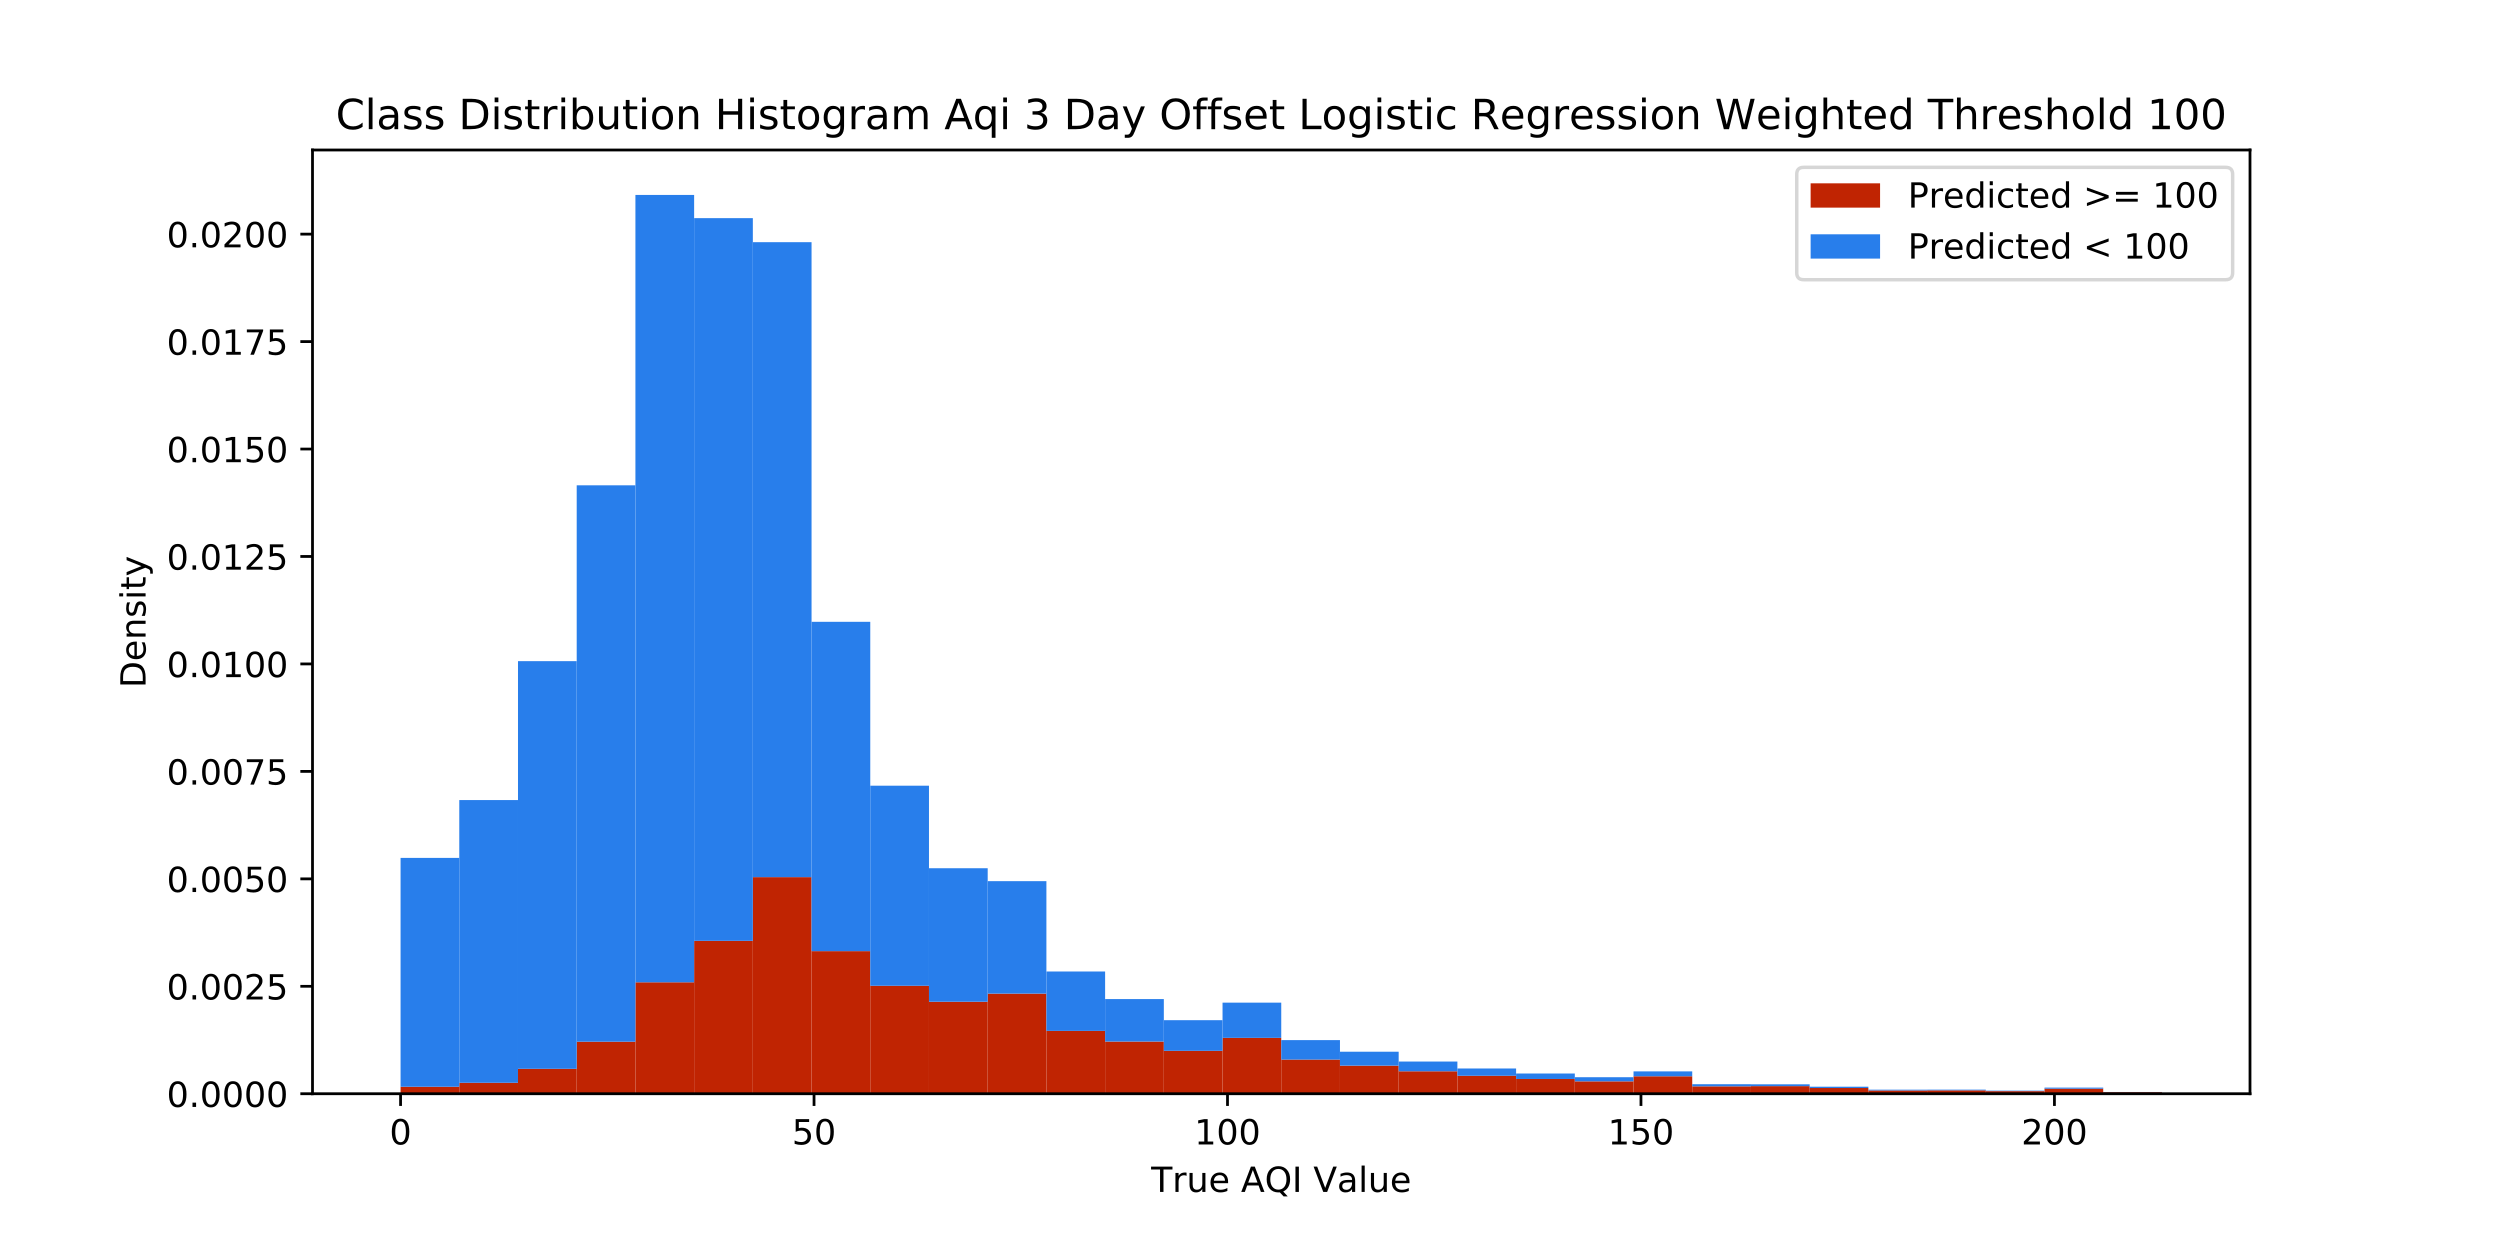 <?xml version="1.0" encoding="utf-8" standalone="no"?>
<!DOCTYPE svg PUBLIC "-//W3C//DTD SVG 1.1//EN"
  "http://www.w3.org/Graphics/SVG/1.1/DTD/svg11.dtd">
<!-- Created with matplotlib (https://matplotlib.org/) -->
<svg height="360pt" version="1.1" viewBox="0 0 720 360" width="720pt" xmlns="http://www.w3.org/2000/svg" xmlns:xlink="http://www.w3.org/1999/xlink">
 <defs>
  <style type="text/css">
*{stroke-linecap:butt;stroke-linejoin:round;}
  </style>
 </defs>
 <g id="figure_1">
  <g id="patch_1">
   <path d="M 0 360 
L 720 360 
L 720 0 
L 0 0 
z
" style="fill:#ffffff;"/>
  </g>
  <g id="axes_1">
   <g id="patch_2">
    <path d="M 90 315 
L 648 315 
L 648 43.2 
L 90 43.2 
z
" style="fill:#ffffff;"/>
   </g>
   <g id="patch_3">
    <path clip-path="url(#p49a87c04ed)" d="M 115.364 315 
L 132.273 315 
L 132.273 312.983 
L 115.364 312.983 
z
" style="fill:#c02402;"/>
   </g>
   <g id="patch_4">
    <path clip-path="url(#p49a87c04ed)" d="M 132.273 315 
L 149.182 315 
L 149.182 311.835 
L 132.273 311.835 
z
" style="fill:#c02402;"/>
   </g>
   <g id="patch_5">
    <path clip-path="url(#p49a87c04ed)" d="M 149.182 315 
L 166.091 315 
L 166.091 307.819 
L 149.182 307.819 
z
" style="fill:#c02402;"/>
   </g>
   <g id="patch_6">
    <path clip-path="url(#p49a87c04ed)" d="M 166.091 315 
L 183 315 
L 183 300.007 
L 166.091 300.007 
z
" style="fill:#c02402;"/>
   </g>
   <g id="patch_7">
    <path clip-path="url(#p49a87c04ed)" d="M 183 315 
L 199.909 315 
L 199.909 282.902 
L 183 282.902 
z
" style="fill:#c02402;"/>
   </g>
   <g id="patch_8">
    <path clip-path="url(#p49a87c04ed)" d="M 199.909 315 
L 216.818 315 
L 216.818 270.962 
L 199.909 270.962 
z
" style="fill:#c02402;"/>
   </g>
   <g id="patch_9">
    <path clip-path="url(#p49a87c04ed)" d="M 216.818 315 
L 233.727 315 
L 233.727 252.618 
L 216.818 252.618 
z
" style="fill:#c02402;"/>
   </g>
   <g id="patch_10">
    <path clip-path="url(#p49a87c04ed)" d="M 233.727 315 
L 250.636 315 
L 250.636 273.929 
L 233.727 273.929 
z
" style="fill:#c02402;"/>
   </g>
   <g id="patch_11">
    <path clip-path="url(#p49a87c04ed)" d="M 250.636 315 
L 267.545 315 
L 267.545 283.901 
L 250.636 283.901 
z
" style="fill:#c02402;"/>
   </g>
   <g id="patch_12">
    <path clip-path="url(#p49a87c04ed)" d="M 267.545 315 
L 284.455 315 
L 284.455 288.497 
L 267.545 288.497 
z
" style="fill:#c02402;"/>
   </g>
   <g id="patch_13">
    <path clip-path="url(#p49a87c04ed)" d="M 284.455 315 
L 301.364 315 
L 301.364 286.156 
L 284.455 286.156 
z
" style="fill:#c02402;"/>
   </g>
   <g id="patch_14">
    <path clip-path="url(#p49a87c04ed)" d="M 301.364 315 
L 318.273 315 
L 318.273 296.896 
L 301.364 296.896 
z
" style="fill:#c02402;"/>
   </g>
   <g id="patch_15">
    <path clip-path="url(#p49a87c04ed)" d="M 318.273 315 
L 335.182 315 
L 335.182 299.962 
L 318.273 299.962 
z
" style="fill:#c02402;"/>
   </g>
   <g id="patch_16">
    <path clip-path="url(#p49a87c04ed)" d="M 335.182 315 
L 352.091 315 
L 352.091 302.639 
L 335.182 302.639 
z
" style="fill:#c02402;"/>
   </g>
   <g id="patch_17">
    <path clip-path="url(#p49a87c04ed)" d="M 352.091 315 
L 369 315 
L 369 298.904 
L 352.091 298.904 
z
" style="fill:#c02402;"/>
   </g>
   <g id="patch_18">
    <path clip-path="url(#p49a87c04ed)" d="M 369 315 
L 385.909 315 
L 385.909 305.155 
L 369 305.155 
z
" style="fill:#c02402;"/>
   </g>
   <g id="patch_19">
    <path clip-path="url(#p49a87c04ed)" d="M 385.909 315 
L 402.818 315 
L 402.818 306.905 
L 385.909 306.905 
z
" style="fill:#c02402;"/>
   </g>
   <g id="patch_20">
    <path clip-path="url(#p49a87c04ed)" d="M 402.818 315 
L 419.727 315 
L 419.727 308.527 
L 402.818 308.527 
z
" style="fill:#c02402;"/>
   </g>
   <g id="patch_21">
    <path clip-path="url(#p49a87c04ed)" d="M 419.727 315 
L 436.636 315 
L 436.636 309.821 
L 419.727 309.821 
z
" style="fill:#c02402;"/>
   </g>
   <g id="patch_22">
    <path clip-path="url(#p49a87c04ed)" d="M 436.636 315 
L 453.545 315 
L 453.545 310.744 
L 436.636 310.744 
z
" style="fill:#c02402;"/>
   </g>
   <g id="patch_23">
    <path clip-path="url(#p49a87c04ed)" d="M 453.545 315 
L 470.455 315 
L 470.455 311.423 
L 453.545 311.423 
z
" style="fill:#c02402;"/>
   </g>
   <g id="patch_24">
    <path clip-path="url(#p49a87c04ed)" d="M 470.455 315 
L 487.364 315 
L 487.364 309.961 
L 470.455 309.961 
z
" style="fill:#c02402;"/>
   </g>
   <g id="patch_25">
    <path clip-path="url(#p49a87c04ed)" d="M 487.364 315 
L 504.273 315 
L 504.273 312.857 
L 487.364 312.857 
z
" style="fill:#c02402;"/>
   </g>
   <g id="patch_26">
    <path clip-path="url(#p49a87c04ed)" d="M 504.273 315 
L 521.182 315 
L 521.182 312.806 
L 504.273 312.806 
z
" style="fill:#c02402;"/>
   </g>
   <g id="patch_27">
    <path clip-path="url(#p49a87c04ed)" d="M 521.182 315 
L 538.091 315 
L 538.091 313.352 
L 521.182 313.352 
z
" style="fill:#c02402;"/>
   </g>
   <g id="patch_28">
    <path clip-path="url(#p49a87c04ed)" d="M 538.091 315 
L 555 315 
L 555 314.048 
L 538.091 314.048 
z
" style="fill:#c02402;"/>
   </g>
   <g id="patch_29">
    <path clip-path="url(#p49a87c04ed)" d="M 555 315 
L 571.909 315 
L 571.909 314.014 
L 555 314.014 
z
" style="fill:#c02402;"/>
   </g>
   <g id="patch_30">
    <path clip-path="url(#p49a87c04ed)" d="M 571.909 315 
L 588.818 315 
L 588.818 314.248 
L 571.909 314.248 
z
" style="fill:#c02402;"/>
   </g>
   <g id="patch_31">
    <path clip-path="url(#p49a87c04ed)" d="M 588.818 315 
L 605.727 315 
L 605.727 313.542 
L 588.818 313.542 
z
" style="fill:#c02402;"/>
   </g>
   <g id="patch_32">
    <path clip-path="url(#p49a87c04ed)" d="M 605.727 315 
L 622.636 315 
L 622.636 314.55 
L 605.727 314.55 
z
" style="fill:#c02402;"/>
   </g>
   <g id="patch_33">
    <path clip-path="url(#p49a87c04ed)" d="M 115.364 312.983 
L 132.273 312.983 
L 132.273 247.075 
L 115.364 247.075 
z
" style="fill:#287eeb;"/>
   </g>
   <g id="patch_34">
    <path clip-path="url(#p49a87c04ed)" d="M 132.273 311.835 
L 149.182 311.835 
L 149.182 230.418 
L 132.273 230.418 
z
" style="fill:#287eeb;"/>
   </g>
   <g id="patch_35">
    <path clip-path="url(#p49a87c04ed)" d="M 149.182 307.819 
L 166.091 307.819 
L 166.091 190.412 
L 149.182 190.412 
z
" style="fill:#287eeb;"/>
   </g>
   <g id="patch_36">
    <path clip-path="url(#p49a87c04ed)" d="M 166.091 300.007 
L 183 300.007 
L 183 139.77 
L 166.091 139.77 
z
" style="fill:#287eeb;"/>
   </g>
   <g id="patch_37">
    <path clip-path="url(#p49a87c04ed)" d="M 183 282.902 
L 199.909 282.902 
L 199.909 56.143 
L 183 56.143 
z
" style="fill:#287eeb;"/>
   </g>
   <g id="patch_38">
    <path clip-path="url(#p49a87c04ed)" d="M 199.909 270.962 
L 216.818 270.962 
L 216.818 62.825 
L 199.909 62.825 
z
" style="fill:#287eeb;"/>
   </g>
   <g id="patch_39">
    <path clip-path="url(#p49a87c04ed)" d="M 216.818 252.618 
L 233.727 252.618 
L 233.727 69.748 
L 216.818 69.748 
z
" style="fill:#287eeb;"/>
   </g>
   <g id="patch_40">
    <path clip-path="url(#p49a87c04ed)" d="M 233.727 273.929 
L 250.636 273.929 
L 250.636 179.082 
L 233.727 179.082 
z
" style="fill:#287eeb;"/>
   </g>
   <g id="patch_41">
    <path clip-path="url(#p49a87c04ed)" d="M 250.636 283.901 
L 267.545 283.901 
L 267.545 226.281 
L 250.636 226.281 
z
" style="fill:#287eeb;"/>
   </g>
   <g id="patch_42">
    <path clip-path="url(#p49a87c04ed)" d="M 267.545 288.497 
L 284.455 288.497 
L 284.455 250.052 
L 267.545 250.052 
z
" style="fill:#287eeb;"/>
   </g>
   <g id="patch_43">
    <path clip-path="url(#p49a87c04ed)" d="M 284.455 286.156 
L 301.364 286.156 
L 301.364 253.773 
L 284.455 253.773 
z
" style="fill:#287eeb;"/>
   </g>
   <g id="patch_44">
    <path clip-path="url(#p49a87c04ed)" d="M 301.364 296.896 
L 318.273 296.896 
L 318.273 279.792 
L 301.364 279.792 
z
" style="fill:#287eeb;"/>
   </g>
   <g id="patch_45">
    <path clip-path="url(#p49a87c04ed)" d="M 318.273 299.962 
L 335.182 299.962 
L 335.182 287.733 
L 318.273 287.733 
z
" style="fill:#287eeb;"/>
   </g>
   <g id="patch_46">
    <path clip-path="url(#p49a87c04ed)" d="M 335.182 302.639 
L 352.091 302.639 
L 352.091 293.812 
L 335.182 293.812 
z
" style="fill:#287eeb;"/>
   </g>
   <g id="patch_47">
    <path clip-path="url(#p49a87c04ed)" d="M 352.091 298.904 
L 369 298.904 
L 369 288.762 
L 352.091 288.762 
z
" style="fill:#287eeb;"/>
   </g>
   <g id="patch_48">
    <path clip-path="url(#p49a87c04ed)" d="M 369 305.155 
L 385.909 305.155 
L 385.909 299.551 
L 369 299.551 
z
" style="fill:#287eeb;"/>
   </g>
   <g id="patch_49">
    <path clip-path="url(#p49a87c04ed)" d="M 385.909 306.905 
L 402.818 306.905 
L 402.818 302.895 
L 385.909 302.895 
z
" style="fill:#287eeb;"/>
   </g>
   <g id="patch_50">
    <path clip-path="url(#p49a87c04ed)" d="M 402.818 308.527 
L 419.727 308.527 
L 419.727 305.724 
L 402.818 305.724 
z
" style="fill:#287eeb;"/>
   </g>
   <g id="patch_51">
    <path clip-path="url(#p49a87c04ed)" d="M 419.727 309.821 
L 436.636 309.821 
L 436.636 307.725 
L 419.727 307.725 
z
" style="fill:#287eeb;"/>
   </g>
   <g id="patch_52">
    <path clip-path="url(#p49a87c04ed)" d="M 436.636 310.744 
L 453.545 310.744 
L 453.545 309.173 
L 436.636 309.173 
z
" style="fill:#287eeb;"/>
   </g>
   <g id="patch_53">
    <path clip-path="url(#p49a87c04ed)" d="M 453.545 311.423 
L 470.455 311.423 
L 470.455 310.238 
L 453.545 310.238 
z
" style="fill:#287eeb;"/>
   </g>
   <g id="patch_54">
    <path clip-path="url(#p49a87c04ed)" d="M 470.455 309.961 
L 487.364 309.961 
L 487.364 308.561 
L 470.455 308.561 
z
" style="fill:#287eeb;"/>
   </g>
   <g id="patch_55">
    <path clip-path="url(#p49a87c04ed)" d="M 487.364 312.857 
L 504.273 312.857 
L 504.273 312.253 
L 487.364 312.253 
z
" style="fill:#287eeb;"/>
   </g>
   <g id="patch_56">
    <path clip-path="url(#p49a87c04ed)" d="M 504.273 312.806 
L 521.182 312.806 
L 521.182 312.282 
L 504.273 312.282 
z
" style="fill:#287eeb;"/>
   </g>
   <g id="patch_57">
    <path clip-path="url(#p49a87c04ed)" d="M 521.182 313.352 
L 538.091 313.352 
L 538.091 312.971 
L 521.182 312.971 
z
" style="fill:#287eeb;"/>
   </g>
   <g id="patch_58">
    <path clip-path="url(#p49a87c04ed)" d="M 538.091 314.048 
L 555 314.048 
L 555 313.829 
L 538.091 313.829 
z
" style="fill:#287eeb;"/>
   </g>
   <g id="patch_59">
    <path clip-path="url(#p49a87c04ed)" d="M 555 314.014 
L 571.909 314.014 
L 571.909 313.819 
L 555 313.819 
z
" style="fill:#287eeb;"/>
   </g>
   <g id="patch_60">
    <path clip-path="url(#p49a87c04ed)" d="M 571.909 314.248 
L 588.818 314.248 
L 588.818 314.107 
L 571.909 314.107 
z
" style="fill:#287eeb;"/>
   </g>
   <g id="patch_61">
    <path clip-path="url(#p49a87c04ed)" d="M 588.818 313.542 
L 605.727 313.542 
L 605.727 313.234 
L 588.818 313.234 
z
" style="fill:#287eeb;"/>
   </g>
   <g id="patch_62">
    <path clip-path="url(#p49a87c04ed)" d="M 605.727 314.55 
L 622.636 314.55 
L 622.636 314.492 
L 605.727 314.492 
z
" style="fill:#287eeb;"/>
   </g>
   <g id="matplotlib.axis_1">
    <g id="xtick_1">
     <g id="line2d_1">
      <defs>
       <path d="M 0 0 
L 0 3.5 
" id="m0b576b2a74" style="stroke:#000000;stroke-width:0.8;"/>
      </defs>
      <g>
       <use style="stroke:#000000;stroke-width:0.8;" x="115.364" xlink:href="#m0b576b2a74" y="315"/>
      </g>
     </g>
     <g id="text_1">
      <!-- 0 -->
      <defs>
       <path d="M 31.781 66.406 
Q 24.172 66.406 20.328 58.906 
Q 16.5 51.422 16.5 36.375 
Q 16.5 21.391 20.328 13.891 
Q 24.172 6.391 31.781 6.391 
Q 39.453 6.391 43.281 13.891 
Q 47.125 21.391 47.125 36.375 
Q 47.125 51.422 43.281 58.906 
Q 39.453 66.406 31.781 66.406 
z
M 31.781 74.219 
Q 44.047 74.219 50.516 64.516 
Q 56.984 54.828 56.984 36.375 
Q 56.984 17.969 50.516 8.266 
Q 44.047 -1.422 31.781 -1.422 
Q 19.531 -1.422 13.062 8.266 
Q 6.594 17.969 6.594 36.375 
Q 6.594 54.828 13.062 64.516 
Q 19.531 74.219 31.781 74.219 
z
" id="DejaVuSans-48"/>
      </defs>
      <g transform="translate(112.182 329.598)scale(0.1 -0.1)">
       <use xlink:href="#DejaVuSans-48"/>
      </g>
     </g>
    </g>
    <g id="xtick_2">
     <g id="line2d_2">
      <g>
       <use style="stroke:#000000;stroke-width:0.8;" x="234.442" xlink:href="#m0b576b2a74" y="315"/>
      </g>
     </g>
     <g id="text_2">
      <!-- 50 -->
      <defs>
       <path d="M 10.797 72.906 
L 49.516 72.906 
L 49.516 64.594 
L 19.828 64.594 
L 19.828 46.734 
Q 21.969 47.469 24.109 47.828 
Q 26.266 48.188 28.422 48.188 
Q 40.625 48.188 47.75 41.5 
Q 54.891 34.812 54.891 23.391 
Q 54.891 11.625 47.562 5.094 
Q 40.234 -1.422 26.906 -1.422 
Q 22.312 -1.422 17.547 -0.641 
Q 12.797 0.141 7.719 1.703 
L 7.719 11.625 
Q 12.109 9.234 16.797 8.062 
Q 21.484 6.891 26.703 6.891 
Q 35.156 6.891 40.078 11.328 
Q 45.016 15.766 45.016 23.391 
Q 45.016 31 40.078 35.438 
Q 35.156 39.891 26.703 39.891 
Q 22.75 39.891 18.812 39.016 
Q 14.891 38.141 10.797 36.281 
z
" id="DejaVuSans-53"/>
      </defs>
      <g transform="translate(228.079 329.598)scale(0.1 -0.1)">
       <use xlink:href="#DejaVuSans-53"/>
       <use x="63.623" xlink:href="#DejaVuSans-48"/>
      </g>
     </g>
    </g>
    <g id="xtick_3">
     <g id="line2d_3">
      <g>
       <use style="stroke:#000000;stroke-width:0.8;" x="353.52" xlink:href="#m0b576b2a74" y="315"/>
      </g>
     </g>
     <g id="text_3">
      <!-- 100 -->
      <defs>
       <path d="M 12.406 8.297 
L 28.516 8.297 
L 28.516 63.922 
L 10.984 60.406 
L 10.984 69.391 
L 28.422 72.906 
L 38.281 72.906 
L 38.281 8.297 
L 54.391 8.297 
L 54.391 0 
L 12.406 0 
z
" id="DejaVuSans-49"/>
      </defs>
      <g transform="translate(343.976 329.598)scale(0.1 -0.1)">
       <use xlink:href="#DejaVuSans-49"/>
       <use x="63.623" xlink:href="#DejaVuSans-48"/>
       <use x="127.246" xlink:href="#DejaVuSans-48"/>
      </g>
     </g>
    </g>
    <g id="xtick_4">
     <g id="line2d_4">
      <g>
       <use style="stroke:#000000;stroke-width:0.8;" x="472.598" xlink:href="#m0b576b2a74" y="315"/>
      </g>
     </g>
     <g id="text_4">
      <!-- 150 -->
      <g transform="translate(463.054 329.598)scale(0.1 -0.1)">
       <use xlink:href="#DejaVuSans-49"/>
       <use x="63.623" xlink:href="#DejaVuSans-53"/>
       <use x="127.246" xlink:href="#DejaVuSans-48"/>
      </g>
     </g>
    </g>
    <g id="xtick_5">
     <g id="line2d_5">
      <g>
       <use style="stroke:#000000;stroke-width:0.8;" x="591.676" xlink:href="#m0b576b2a74" y="315"/>
      </g>
     </g>
     <g id="text_5">
      <!-- 200 -->
      <defs>
       <path d="M 19.188 8.297 
L 53.609 8.297 
L 53.609 0 
L 7.328 0 
L 7.328 8.297 
Q 12.938 14.109 22.625 23.891 
Q 32.328 33.688 34.812 36.531 
Q 39.547 41.844 41.422 45.531 
Q 43.312 49.219 43.312 52.781 
Q 43.312 58.594 39.234 62.25 
Q 35.156 65.922 28.609 65.922 
Q 23.969 65.922 18.812 64.312 
Q 13.672 62.703 7.812 59.422 
L 7.812 69.391 
Q 13.766 71.781 18.938 73 
Q 24.125 74.219 28.422 74.219 
Q 39.75 74.219 46.484 68.547 
Q 53.219 62.891 53.219 53.422 
Q 53.219 48.922 51.531 44.891 
Q 49.859 40.875 45.406 35.406 
Q 44.188 33.984 37.641 27.219 
Q 31.109 20.453 19.188 8.297 
z
" id="DejaVuSans-50"/>
      </defs>
      <g transform="translate(582.132 329.598)scale(0.1 -0.1)">
       <use xlink:href="#DejaVuSans-50"/>
       <use x="63.623" xlink:href="#DejaVuSans-48"/>
       <use x="127.246" xlink:href="#DejaVuSans-48"/>
      </g>
     </g>
    </g>
    <g id="text_6">
     <!-- True AQI Value -->
     <defs>
      <path d="M -0.297 72.906 
L 61.375 72.906 
L 61.375 64.594 
L 35.5 64.594 
L 35.5 0 
L 25.594 0 
L 25.594 64.594 
L -0.297 64.594 
z
" id="DejaVuSans-84"/>
      <path d="M 41.109 46.297 
Q 39.594 47.172 37.812 47.578 
Q 36.031 48 33.891 48 
Q 26.266 48 22.188 43.047 
Q 18.109 38.094 18.109 28.812 
L 18.109 0 
L 9.078 0 
L 9.078 54.688 
L 18.109 54.688 
L 18.109 46.188 
Q 20.953 51.172 25.484 53.578 
Q 30.031 56 36.531 56 
Q 37.453 56 38.578 55.875 
Q 39.703 55.766 41.062 55.516 
z
" id="DejaVuSans-114"/>
      <path d="M 8.5 21.578 
L 8.5 54.688 
L 17.484 54.688 
L 17.484 21.922 
Q 17.484 14.156 20.5 10.266 
Q 23.531 6.391 29.594 6.391 
Q 36.859 6.391 41.078 11.031 
Q 45.312 15.672 45.312 23.688 
L 45.312 54.688 
L 54.297 54.688 
L 54.297 0 
L 45.312 0 
L 45.312 8.406 
Q 42.047 3.422 37.719 1 
Q 33.406 -1.422 27.688 -1.422 
Q 18.266 -1.422 13.375 4.438 
Q 8.5 10.297 8.5 21.578 
z
M 31.109 56 
z
" id="DejaVuSans-117"/>
      <path d="M 56.203 29.594 
L 56.203 25.203 
L 14.891 25.203 
Q 15.484 15.922 20.484 11.062 
Q 25.484 6.203 34.422 6.203 
Q 39.594 6.203 44.453 7.469 
Q 49.312 8.734 54.109 11.281 
L 54.109 2.781 
Q 49.266 0.734 44.188 -0.344 
Q 39.109 -1.422 33.891 -1.422 
Q 20.797 -1.422 13.156 6.188 
Q 5.516 13.812 5.516 26.812 
Q 5.516 40.234 12.766 48.109 
Q 20.016 56 32.328 56 
Q 43.359 56 49.781 48.891 
Q 56.203 41.797 56.203 29.594 
z
M 47.219 32.234 
Q 47.125 39.594 43.094 43.984 
Q 39.062 48.391 32.422 48.391 
Q 24.906 48.391 20.391 44.141 
Q 15.875 39.891 15.188 32.172 
z
" id="DejaVuSans-101"/>
      <path id="DejaVuSans-32"/>
      <path d="M 34.188 63.188 
L 20.797 26.906 
L 47.609 26.906 
z
M 28.609 72.906 
L 39.797 72.906 
L 67.578 0 
L 57.328 0 
L 50.688 18.703 
L 17.828 18.703 
L 11.188 0 
L 0.781 0 
z
" id="DejaVuSans-65"/>
      <path d="M 39.406 66.219 
Q 28.656 66.219 22.328 58.203 
Q 16.016 50.203 16.016 36.375 
Q 16.016 22.609 22.328 14.594 
Q 28.656 6.594 39.406 6.594 
Q 50.141 6.594 56.422 14.594 
Q 62.703 22.609 62.703 36.375 
Q 62.703 50.203 56.422 58.203 
Q 50.141 66.219 39.406 66.219 
z
M 53.219 1.312 
L 66.219 -12.891 
L 54.297 -12.891 
L 43.5 -1.219 
Q 41.891 -1.312 41.031 -1.359 
Q 40.188 -1.422 39.406 -1.422 
Q 24.031 -1.422 14.812 8.859 
Q 5.609 19.141 5.609 36.375 
Q 5.609 53.656 14.812 63.938 
Q 24.031 74.219 39.406 74.219 
Q 54.734 74.219 63.906 63.938 
Q 73.094 53.656 73.094 36.375 
Q 73.094 23.688 67.984 14.641 
Q 62.891 5.609 53.219 1.312 
z
" id="DejaVuSans-81"/>
      <path d="M 9.812 72.906 
L 19.672 72.906 
L 19.672 0 
L 9.812 0 
z
" id="DejaVuSans-73"/>
      <path d="M 28.609 0 
L 0.781 72.906 
L 11.078 72.906 
L 34.188 11.531 
L 57.328 72.906 
L 67.578 72.906 
L 39.797 0 
z
" id="DejaVuSans-86"/>
      <path d="M 34.281 27.484 
Q 23.391 27.484 19.188 25 
Q 14.984 22.516 14.984 16.5 
Q 14.984 11.719 18.141 8.906 
Q 21.297 6.109 26.703 6.109 
Q 34.188 6.109 38.703 11.406 
Q 43.219 16.703 43.219 25.484 
L 43.219 27.484 
z
M 52.203 31.203 
L 52.203 0 
L 43.219 0 
L 43.219 8.297 
Q 40.141 3.328 35.547 0.953 
Q 30.953 -1.422 24.312 -1.422 
Q 15.922 -1.422 10.953 3.297 
Q 6 8.016 6 15.922 
Q 6 25.141 12.172 29.828 
Q 18.359 34.516 30.609 34.516 
L 43.219 34.516 
L 43.219 35.406 
Q 43.219 41.609 39.141 45 
Q 35.062 48.391 27.688 48.391 
Q 23 48.391 18.547 47.266 
Q 14.109 46.141 10.016 43.891 
L 10.016 52.203 
Q 14.938 54.109 19.578 55.047 
Q 24.219 56 28.609 56 
Q 40.484 56 46.344 49.844 
Q 52.203 43.703 52.203 31.203 
z
" id="DejaVuSans-97"/>
      <path d="M 9.422 75.984 
L 18.406 75.984 
L 18.406 0 
L 9.422 0 
z
" id="DejaVuSans-108"/>
     </defs>
     <g transform="translate(331.534 343.277)scale(0.1 -0.1)">
      <use xlink:href="#DejaVuSans-84"/>
      <use x="60.865" xlink:href="#DejaVuSans-114"/>
      <use x="101.979" xlink:href="#DejaVuSans-117"/>
      <use x="165.357" xlink:href="#DejaVuSans-101"/>
      <use x="226.881" xlink:href="#DejaVuSans-32"/>
      <use x="258.668" xlink:href="#DejaVuSans-65"/>
      <use x="327.061" xlink:href="#DejaVuSans-81"/>
      <use x="405.771" xlink:href="#DejaVuSans-73"/>
      <use x="435.264" xlink:href="#DejaVuSans-32"/>
      <use x="467.051" xlink:href="#DejaVuSans-86"/>
      <use x="535.35" xlink:href="#DejaVuSans-97"/>
      <use x="596.629" xlink:href="#DejaVuSans-108"/>
      <use x="624.412" xlink:href="#DejaVuSans-117"/>
      <use x="687.791" xlink:href="#DejaVuSans-101"/>
     </g>
    </g>
   </g>
   <g id="matplotlib.axis_2">
    <g id="ytick_1">
     <g id="line2d_6">
      <defs>
       <path d="M 0 0 
L -3.5 0 
" id="mcc407cb53a" style="stroke:#000000;stroke-width:0.8;"/>
      </defs>
      <g>
       <use style="stroke:#000000;stroke-width:0.8;" x="90" xlink:href="#mcc407cb53a" y="315"/>
      </g>
     </g>
     <g id="text_7">
      <!-- 0.0000 -->
      <defs>
       <path d="M 10.688 12.406 
L 21 12.406 
L 21 0 
L 10.688 0 
z
" id="DejaVuSans-46"/>
      </defs>
      <g transform="translate(48.009 318.799)scale(0.1 -0.1)">
       <use xlink:href="#DejaVuSans-48"/>
       <use x="63.623" xlink:href="#DejaVuSans-46"/>
       <use x="95.41" xlink:href="#DejaVuSans-48"/>
       <use x="159.033" xlink:href="#DejaVuSans-48"/>
       <use x="222.656" xlink:href="#DejaVuSans-48"/>
       <use x="286.279" xlink:href="#DejaVuSans-48"/>
      </g>
     </g>
    </g>
    <g id="ytick_2">
     <g id="line2d_7">
      <g>
       <use style="stroke:#000000;stroke-width:0.8;" x="90" xlink:href="#mcc407cb53a" y="284.053"/>
      </g>
     </g>
     <g id="text_8">
      <!-- 0.0025 -->
      <g transform="translate(48.009 287.853)scale(0.1 -0.1)">
       <use xlink:href="#DejaVuSans-48"/>
       <use x="63.623" xlink:href="#DejaVuSans-46"/>
       <use x="95.41" xlink:href="#DejaVuSans-48"/>
       <use x="159.033" xlink:href="#DejaVuSans-48"/>
       <use x="222.656" xlink:href="#DejaVuSans-50"/>
       <use x="286.279" xlink:href="#DejaVuSans-53"/>
      </g>
     </g>
    </g>
    <g id="ytick_3">
     <g id="line2d_8">
      <g>
       <use style="stroke:#000000;stroke-width:0.8;" x="90" xlink:href="#mcc407cb53a" y="253.107"/>
      </g>
     </g>
     <g id="text_9">
      <!-- 0.0050 -->
      <g transform="translate(48.009 256.906)scale(0.1 -0.1)">
       <use xlink:href="#DejaVuSans-48"/>
       <use x="63.623" xlink:href="#DejaVuSans-46"/>
       <use x="95.41" xlink:href="#DejaVuSans-48"/>
       <use x="159.033" xlink:href="#DejaVuSans-48"/>
       <use x="222.656" xlink:href="#DejaVuSans-53"/>
       <use x="286.279" xlink:href="#DejaVuSans-48"/>
      </g>
     </g>
    </g>
    <g id="ytick_4">
     <g id="line2d_9">
      <g>
       <use style="stroke:#000000;stroke-width:0.8;" x="90" xlink:href="#mcc407cb53a" y="222.16"/>
      </g>
     </g>
     <g id="text_10">
      <!-- 0.0075 -->
      <defs>
       <path d="M 8.203 72.906 
L 55.078 72.906 
L 55.078 68.703 
L 28.609 0 
L 18.312 0 
L 43.219 64.594 
L 8.203 64.594 
z
" id="DejaVuSans-55"/>
      </defs>
      <g transform="translate(48.009 225.96)scale(0.1 -0.1)">
       <use xlink:href="#DejaVuSans-48"/>
       <use x="63.623" xlink:href="#DejaVuSans-46"/>
       <use x="95.41" xlink:href="#DejaVuSans-48"/>
       <use x="159.033" xlink:href="#DejaVuSans-48"/>
       <use x="222.656" xlink:href="#DejaVuSans-55"/>
       <use x="286.279" xlink:href="#DejaVuSans-53"/>
      </g>
     </g>
    </g>
    <g id="ytick_5">
     <g id="line2d_10">
      <g>
       <use style="stroke:#000000;stroke-width:0.8;" x="90" xlink:href="#mcc407cb53a" y="191.214"/>
      </g>
     </g>
     <g id="text_11">
      <!-- 0.0100 -->
      <g transform="translate(48.009 195.013)scale(0.1 -0.1)">
       <use xlink:href="#DejaVuSans-48"/>
       <use x="63.623" xlink:href="#DejaVuSans-46"/>
       <use x="95.41" xlink:href="#DejaVuSans-48"/>
       <use x="159.033" xlink:href="#DejaVuSans-49"/>
       <use x="222.656" xlink:href="#DejaVuSans-48"/>
       <use x="286.279" xlink:href="#DejaVuSans-48"/>
      </g>
     </g>
    </g>
    <g id="ytick_6">
     <g id="line2d_11">
      <g>
       <use style="stroke:#000000;stroke-width:0.8;" x="90" xlink:href="#mcc407cb53a" y="160.267"/>
      </g>
     </g>
     <g id="text_12">
      <!-- 0.0125 -->
      <g transform="translate(48.009 164.066)scale(0.1 -0.1)">
       <use xlink:href="#DejaVuSans-48"/>
       <use x="63.623" xlink:href="#DejaVuSans-46"/>
       <use x="95.41" xlink:href="#DejaVuSans-48"/>
       <use x="159.033" xlink:href="#DejaVuSans-49"/>
       <use x="222.656" xlink:href="#DejaVuSans-50"/>
       <use x="286.279" xlink:href="#DejaVuSans-53"/>
      </g>
     </g>
    </g>
    <g id="ytick_7">
     <g id="line2d_12">
      <g>
       <use style="stroke:#000000;stroke-width:0.8;" x="90" xlink:href="#mcc407cb53a" y="129.321"/>
      </g>
     </g>
     <g id="text_13">
      <!-- 0.0150 -->
      <g transform="translate(48.009 133.12)scale(0.1 -0.1)">
       <use xlink:href="#DejaVuSans-48"/>
       <use x="63.623" xlink:href="#DejaVuSans-46"/>
       <use x="95.41" xlink:href="#DejaVuSans-48"/>
       <use x="159.033" xlink:href="#DejaVuSans-49"/>
       <use x="222.656" xlink:href="#DejaVuSans-53"/>
       <use x="286.279" xlink:href="#DejaVuSans-48"/>
      </g>
     </g>
    </g>
    <g id="ytick_8">
     <g id="line2d_13">
      <g>
       <use style="stroke:#000000;stroke-width:0.8;" x="90" xlink:href="#mcc407cb53a" y="98.374"/>
      </g>
     </g>
     <g id="text_14">
      <!-- 0.0175 -->
      <g transform="translate(48.009 102.173)scale(0.1 -0.1)">
       <use xlink:href="#DejaVuSans-48"/>
       <use x="63.623" xlink:href="#DejaVuSans-46"/>
       <use x="95.41" xlink:href="#DejaVuSans-48"/>
       <use x="159.033" xlink:href="#DejaVuSans-49"/>
       <use x="222.656" xlink:href="#DejaVuSans-55"/>
       <use x="286.279" xlink:href="#DejaVuSans-53"/>
      </g>
     </g>
    </g>
    <g id="ytick_9">
     <g id="line2d_14">
      <g>
       <use style="stroke:#000000;stroke-width:0.8;" x="90" xlink:href="#mcc407cb53a" y="67.428"/>
      </g>
     </g>
     <g id="text_15">
      <!-- 0.0200 -->
      <g transform="translate(48.009 71.227)scale(0.1 -0.1)">
       <use xlink:href="#DejaVuSans-48"/>
       <use x="63.623" xlink:href="#DejaVuSans-46"/>
       <use x="95.41" xlink:href="#DejaVuSans-48"/>
       <use x="159.033" xlink:href="#DejaVuSans-50"/>
       <use x="222.656" xlink:href="#DejaVuSans-48"/>
       <use x="286.279" xlink:href="#DejaVuSans-48"/>
      </g>
     </g>
    </g>
    <g id="text_16">
     <!-- Density -->
     <defs>
      <path d="M 19.672 64.797 
L 19.672 8.109 
L 31.594 8.109 
Q 46.688 8.109 53.688 14.938 
Q 60.688 21.781 60.688 36.531 
Q 60.688 51.172 53.688 57.984 
Q 46.688 64.797 31.594 64.797 
z
M 9.812 72.906 
L 30.078 72.906 
Q 51.266 72.906 61.172 64.094 
Q 71.094 55.281 71.094 36.531 
Q 71.094 17.672 61.125 8.828 
Q 51.172 0 30.078 0 
L 9.812 0 
z
" id="DejaVuSans-68"/>
      <path d="M 54.891 33.016 
L 54.891 0 
L 45.906 0 
L 45.906 32.719 
Q 45.906 40.484 42.875 44.328 
Q 39.844 48.188 33.797 48.188 
Q 26.516 48.188 22.312 43.547 
Q 18.109 38.922 18.109 30.906 
L 18.109 0 
L 9.078 0 
L 9.078 54.688 
L 18.109 54.688 
L 18.109 46.188 
Q 21.344 51.125 25.703 53.562 
Q 30.078 56 35.797 56 
Q 45.219 56 50.047 50.172 
Q 54.891 44.344 54.891 33.016 
z
" id="DejaVuSans-110"/>
      <path d="M 44.281 53.078 
L 44.281 44.578 
Q 40.484 46.531 36.375 47.5 
Q 32.281 48.484 27.875 48.484 
Q 21.188 48.484 17.844 46.438 
Q 14.5 44.391 14.5 40.281 
Q 14.5 37.156 16.891 35.375 
Q 19.281 33.594 26.516 31.984 
L 29.594 31.297 
Q 39.156 29.25 43.188 25.516 
Q 47.219 21.781 47.219 15.094 
Q 47.219 7.469 41.188 3.016 
Q 35.156 -1.422 24.609 -1.422 
Q 20.219 -1.422 15.453 -0.562 
Q 10.688 0.297 5.422 2 
L 5.422 11.281 
Q 10.406 8.688 15.234 7.391 
Q 20.062 6.109 24.812 6.109 
Q 31.156 6.109 34.562 8.281 
Q 37.984 10.453 37.984 14.406 
Q 37.984 18.062 35.516 20.016 
Q 33.062 21.969 24.703 23.781 
L 21.578 24.516 
Q 13.234 26.266 9.516 29.906 
Q 5.812 33.547 5.812 39.891 
Q 5.812 47.609 11.281 51.797 
Q 16.75 56 26.812 56 
Q 31.781 56 36.172 55.266 
Q 40.578 54.547 44.281 53.078 
z
" id="DejaVuSans-115"/>
      <path d="M 9.422 54.688 
L 18.406 54.688 
L 18.406 0 
L 9.422 0 
z
M 9.422 75.984 
L 18.406 75.984 
L 18.406 64.594 
L 9.422 64.594 
z
" id="DejaVuSans-105"/>
      <path d="M 18.312 70.219 
L 18.312 54.688 
L 36.812 54.688 
L 36.812 47.703 
L 18.312 47.703 
L 18.312 18.016 
Q 18.312 11.328 20.141 9.422 
Q 21.969 7.516 27.594 7.516 
L 36.812 7.516 
L 36.812 0 
L 27.594 0 
Q 17.188 0 13.234 3.875 
Q 9.281 7.766 9.281 18.016 
L 9.281 47.703 
L 2.688 47.703 
L 2.688 54.688 
L 9.281 54.688 
L 9.281 70.219 
z
" id="DejaVuSans-116"/>
      <path d="M 32.172 -5.078 
Q 28.375 -14.844 24.75 -17.812 
Q 21.141 -20.797 15.094 -20.797 
L 7.906 -20.797 
L 7.906 -13.281 
L 13.188 -13.281 
Q 16.891 -13.281 18.938 -11.516 
Q 21 -9.766 23.484 -3.219 
L 25.094 0.875 
L 2.984 54.688 
L 12.5 54.688 
L 29.594 11.922 
L 46.688 54.688 
L 56.203 54.688 
z
" id="DejaVuSans-121"/>
     </defs>
     <g transform="translate(41.93 198.109)rotate(-90)scale(0.1 -0.1)">
      <use xlink:href="#DejaVuSans-68"/>
      <use x="77.002" xlink:href="#DejaVuSans-101"/>
      <use x="138.525" xlink:href="#DejaVuSans-110"/>
      <use x="201.904" xlink:href="#DejaVuSans-115"/>
      <use x="254.004" xlink:href="#DejaVuSans-105"/>
      <use x="281.787" xlink:href="#DejaVuSans-116"/>
      <use x="320.996" xlink:href="#DejaVuSans-121"/>
     </g>
    </g>
   </g>
   <g id="patch_63">
    <path d="M 90 315 
L 90 43.2 
" style="fill:none;stroke:#000000;stroke-linecap:square;stroke-linejoin:miter;stroke-width:0.8;"/>
   </g>
   <g id="patch_64">
    <path d="M 648 315 
L 648 43.2 
" style="fill:none;stroke:#000000;stroke-linecap:square;stroke-linejoin:miter;stroke-width:0.8;"/>
   </g>
   <g id="patch_65">
    <path d="M 90 315 
L 648 315 
" style="fill:none;stroke:#000000;stroke-linecap:square;stroke-linejoin:miter;stroke-width:0.8;"/>
   </g>
   <g id="patch_66">
    <path d="M 90 43.2 
L 648 43.2 
" style="fill:none;stroke:#000000;stroke-linecap:square;stroke-linejoin:miter;stroke-width:0.8;"/>
   </g>
   <g id="text_17">
    <!-- Class Distribution Histogram Aqi 3 Day Offset Logistic Regression Weighted Threshold 100 -->
    <defs>
     <path d="M 64.406 67.281 
L 64.406 56.891 
Q 59.422 61.531 53.781 63.812 
Q 48.141 66.109 41.797 66.109 
Q 29.297 66.109 22.656 58.469 
Q 16.016 50.828 16.016 36.375 
Q 16.016 21.969 22.656 14.328 
Q 29.297 6.688 41.797 6.688 
Q 48.141 6.688 53.781 8.984 
Q 59.422 11.281 64.406 15.922 
L 64.406 5.609 
Q 59.234 2.094 53.438 0.328 
Q 47.656 -1.422 41.219 -1.422 
Q 24.656 -1.422 15.125 8.703 
Q 5.609 18.844 5.609 36.375 
Q 5.609 53.953 15.125 64.078 
Q 24.656 74.219 41.219 74.219 
Q 47.75 74.219 53.531 72.484 
Q 59.328 70.75 64.406 67.281 
z
" id="DejaVuSans-67"/>
     <path d="M 48.688 27.297 
Q 48.688 37.203 44.609 42.844 
Q 40.531 48.484 33.406 48.484 
Q 26.266 48.484 22.188 42.844 
Q 18.109 37.203 18.109 27.297 
Q 18.109 17.391 22.188 11.75 
Q 26.266 6.109 33.406 6.109 
Q 40.531 6.109 44.609 11.75 
Q 48.688 17.391 48.688 27.297 
z
M 18.109 46.391 
Q 20.953 51.266 25.266 53.625 
Q 29.594 56 35.594 56 
Q 45.562 56 51.781 48.094 
Q 58.016 40.188 58.016 27.297 
Q 58.016 14.406 51.781 6.484 
Q 45.562 -1.422 35.594 -1.422 
Q 29.594 -1.422 25.266 0.953 
Q 20.953 3.328 18.109 8.203 
L 18.109 0 
L 9.078 0 
L 9.078 75.984 
L 18.109 75.984 
z
" id="DejaVuSans-98"/>
     <path d="M 30.609 48.391 
Q 23.391 48.391 19.188 42.75 
Q 14.984 37.109 14.984 27.297 
Q 14.984 17.484 19.156 11.844 
Q 23.344 6.203 30.609 6.203 
Q 37.797 6.203 41.984 11.859 
Q 46.188 17.531 46.188 27.297 
Q 46.188 37.016 41.984 42.703 
Q 37.797 48.391 30.609 48.391 
z
M 30.609 56 
Q 42.328 56 49.016 48.375 
Q 55.719 40.766 55.719 27.297 
Q 55.719 13.875 49.016 6.219 
Q 42.328 -1.422 30.609 -1.422 
Q 18.844 -1.422 12.172 6.219 
Q 5.516 13.875 5.516 27.297 
Q 5.516 40.766 12.172 48.375 
Q 18.844 56 30.609 56 
z
" id="DejaVuSans-111"/>
     <path d="M 9.812 72.906 
L 19.672 72.906 
L 19.672 43.016 
L 55.516 43.016 
L 55.516 72.906 
L 65.375 72.906 
L 65.375 0 
L 55.516 0 
L 55.516 34.719 
L 19.672 34.719 
L 19.672 0 
L 9.812 0 
z
" id="DejaVuSans-72"/>
     <path d="M 45.406 27.984 
Q 45.406 37.75 41.375 43.109 
Q 37.359 48.484 30.078 48.484 
Q 22.859 48.484 18.828 43.109 
Q 14.797 37.75 14.797 27.984 
Q 14.797 18.266 18.828 12.891 
Q 22.859 7.516 30.078 7.516 
Q 37.359 7.516 41.375 12.891 
Q 45.406 18.266 45.406 27.984 
z
M 54.391 6.781 
Q 54.391 -7.172 48.188 -13.984 
Q 42 -20.797 29.203 -20.797 
Q 24.469 -20.797 20.266 -20.094 
Q 16.062 -19.391 12.109 -17.922 
L 12.109 -9.188 
Q 16.062 -11.328 19.922 -12.344 
Q 23.781 -13.375 27.781 -13.375 
Q 36.625 -13.375 41.016 -8.766 
Q 45.406 -4.156 45.406 5.172 
L 45.406 9.625 
Q 42.625 4.781 38.281 2.391 
Q 33.938 0 27.875 0 
Q 17.828 0 11.672 7.656 
Q 5.516 15.328 5.516 27.984 
Q 5.516 40.672 11.672 48.328 
Q 17.828 56 27.875 56 
Q 33.938 56 38.281 53.609 
Q 42.625 51.219 45.406 46.391 
L 45.406 54.688 
L 54.391 54.688 
z
" id="DejaVuSans-103"/>
     <path d="M 52 44.188 
Q 55.375 50.25 60.062 53.125 
Q 64.75 56 71.094 56 
Q 79.641 56 84.281 50.016 
Q 88.922 44.047 88.922 33.016 
L 88.922 0 
L 79.891 0 
L 79.891 32.719 
Q 79.891 40.578 77.094 44.375 
Q 74.312 48.188 68.609 48.188 
Q 61.625 48.188 57.562 43.547 
Q 53.516 38.922 53.516 30.906 
L 53.516 0 
L 44.484 0 
L 44.484 32.719 
Q 44.484 40.625 41.703 44.406 
Q 38.922 48.188 33.109 48.188 
Q 26.219 48.188 22.156 43.531 
Q 18.109 38.875 18.109 30.906 
L 18.109 0 
L 9.078 0 
L 9.078 54.688 
L 18.109 54.688 
L 18.109 46.188 
Q 21.188 51.219 25.484 53.609 
Q 29.781 56 35.688 56 
Q 41.656 56 45.828 52.969 
Q 50 49.953 52 44.188 
z
" id="DejaVuSans-109"/>
     <path d="M 14.797 27.297 
Q 14.797 17.391 18.875 11.75 
Q 22.953 6.109 30.078 6.109 
Q 37.203 6.109 41.297 11.75 
Q 45.406 17.391 45.406 27.297 
Q 45.406 37.203 41.297 42.844 
Q 37.203 48.484 30.078 48.484 
Q 22.953 48.484 18.875 42.844 
Q 14.797 37.203 14.797 27.297 
z
M 45.406 8.203 
Q 42.578 3.328 38.25 0.953 
Q 33.938 -1.422 27.875 -1.422 
Q 17.969 -1.422 11.734 6.484 
Q 5.516 14.406 5.516 27.297 
Q 5.516 40.188 11.734 48.094 
Q 17.969 56 27.875 56 
Q 33.938 56 38.25 53.625 
Q 42.578 51.266 45.406 46.391 
L 45.406 54.688 
L 54.391 54.688 
L 54.391 -20.797 
L 45.406 -20.797 
z
" id="DejaVuSans-113"/>
     <path d="M 40.578 39.312 
Q 47.656 37.797 51.625 33 
Q 55.609 28.219 55.609 21.188 
Q 55.609 10.406 48.188 4.484 
Q 40.766 -1.422 27.094 -1.422 
Q 22.516 -1.422 17.656 -0.516 
Q 12.797 0.391 7.625 2.203 
L 7.625 11.719 
Q 11.719 9.328 16.594 8.109 
Q 21.484 6.891 26.812 6.891 
Q 36.078 6.891 40.938 10.547 
Q 45.797 14.203 45.797 21.188 
Q 45.797 27.641 41.281 31.266 
Q 36.766 34.906 28.719 34.906 
L 20.219 34.906 
L 20.219 43.016 
L 29.109 43.016 
Q 36.375 43.016 40.234 45.922 
Q 44.094 48.828 44.094 54.297 
Q 44.094 59.906 40.109 62.906 
Q 36.141 65.922 28.719 65.922 
Q 24.656 65.922 20.016 65.031 
Q 15.375 64.156 9.812 62.312 
L 9.812 71.094 
Q 15.438 72.656 20.344 73.438 
Q 25.25 74.219 29.594 74.219 
Q 40.828 74.219 47.359 69.109 
Q 53.906 64.016 53.906 55.328 
Q 53.906 49.266 50.438 45.094 
Q 46.969 40.922 40.578 39.312 
z
" id="DejaVuSans-51"/>
     <path d="M 39.406 66.219 
Q 28.656 66.219 22.328 58.203 
Q 16.016 50.203 16.016 36.375 
Q 16.016 22.609 22.328 14.594 
Q 28.656 6.594 39.406 6.594 
Q 50.141 6.594 56.422 14.594 
Q 62.703 22.609 62.703 36.375 
Q 62.703 50.203 56.422 58.203 
Q 50.141 66.219 39.406 66.219 
z
M 39.406 74.219 
Q 54.734 74.219 63.906 63.938 
Q 73.094 53.656 73.094 36.375 
Q 73.094 19.141 63.906 8.859 
Q 54.734 -1.422 39.406 -1.422 
Q 24.031 -1.422 14.812 8.828 
Q 5.609 19.094 5.609 36.375 
Q 5.609 53.656 14.812 63.938 
Q 24.031 74.219 39.406 74.219 
z
" id="DejaVuSans-79"/>
     <path d="M 37.109 75.984 
L 37.109 68.5 
L 28.516 68.5 
Q 23.688 68.5 21.797 66.547 
Q 19.922 64.594 19.922 59.516 
L 19.922 54.688 
L 34.719 54.688 
L 34.719 47.703 
L 19.922 47.703 
L 19.922 0 
L 10.891 0 
L 10.891 47.703 
L 2.297 47.703 
L 2.297 54.688 
L 10.891 54.688 
L 10.891 58.5 
Q 10.891 67.625 15.141 71.797 
Q 19.391 75.984 28.609 75.984 
z
" id="DejaVuSans-102"/>
     <path d="M 9.812 72.906 
L 19.672 72.906 
L 19.672 8.297 
L 55.172 8.297 
L 55.172 0 
L 9.812 0 
z
" id="DejaVuSans-76"/>
     <path d="M 48.781 52.594 
L 48.781 44.188 
Q 44.969 46.297 41.141 47.344 
Q 37.312 48.391 33.406 48.391 
Q 24.656 48.391 19.812 42.844 
Q 14.984 37.312 14.984 27.297 
Q 14.984 17.281 19.812 11.734 
Q 24.656 6.203 33.406 6.203 
Q 37.312 6.203 41.141 7.25 
Q 44.969 8.297 48.781 10.406 
L 48.781 2.094 
Q 45.016 0.344 40.984 -0.531 
Q 36.969 -1.422 32.422 -1.422 
Q 20.062 -1.422 12.781 6.344 
Q 5.516 14.109 5.516 27.297 
Q 5.516 40.672 12.859 48.328 
Q 20.219 56 33.016 56 
Q 37.156 56 41.109 55.141 
Q 45.062 54.297 48.781 52.594 
z
" id="DejaVuSans-99"/>
     <path d="M 44.391 34.188 
Q 47.562 33.109 50.562 29.594 
Q 53.562 26.078 56.594 19.922 
L 66.609 0 
L 56 0 
L 46.688 18.703 
Q 43.062 26.031 39.672 28.422 
Q 36.281 30.812 30.422 30.812 
L 19.672 30.812 
L 19.672 0 
L 9.812 0 
L 9.812 72.906 
L 32.078 72.906 
Q 44.578 72.906 50.734 67.672 
Q 56.891 62.453 56.891 51.906 
Q 56.891 45.016 53.688 40.469 
Q 50.484 35.938 44.391 34.188 
z
M 19.672 64.797 
L 19.672 38.922 
L 32.078 38.922 
Q 39.203 38.922 42.844 42.219 
Q 46.484 45.516 46.484 51.906 
Q 46.484 58.297 42.844 61.547 
Q 39.203 64.797 32.078 64.797 
z
" id="DejaVuSans-82"/>
     <path d="M 3.328 72.906 
L 13.281 72.906 
L 28.609 11.281 
L 43.891 72.906 
L 54.984 72.906 
L 70.312 11.281 
L 85.594 72.906 
L 95.609 72.906 
L 77.297 0 
L 64.891 0 
L 49.516 63.281 
L 33.984 0 
L 21.578 0 
z
" id="DejaVuSans-87"/>
     <path d="M 54.891 33.016 
L 54.891 0 
L 45.906 0 
L 45.906 32.719 
Q 45.906 40.484 42.875 44.328 
Q 39.844 48.188 33.797 48.188 
Q 26.516 48.188 22.312 43.547 
Q 18.109 38.922 18.109 30.906 
L 18.109 0 
L 9.078 0 
L 9.078 75.984 
L 18.109 75.984 
L 18.109 46.188 
Q 21.344 51.125 25.703 53.562 
Q 30.078 56 35.797 56 
Q 45.219 56 50.047 50.172 
Q 54.891 44.344 54.891 33.016 
z
" id="DejaVuSans-104"/>
     <path d="M 45.406 46.391 
L 45.406 75.984 
L 54.391 75.984 
L 54.391 0 
L 45.406 0 
L 45.406 8.203 
Q 42.578 3.328 38.25 0.953 
Q 33.938 -1.422 27.875 -1.422 
Q 17.969 -1.422 11.734 6.484 
Q 5.516 14.406 5.516 27.297 
Q 5.516 40.188 11.734 48.094 
Q 17.969 56 27.875 56 
Q 33.938 56 38.25 53.625 
Q 42.578 51.266 45.406 46.391 
z
M 14.797 27.297 
Q 14.797 17.391 18.875 11.75 
Q 22.953 6.109 30.078 6.109 
Q 37.203 6.109 41.297 11.75 
Q 45.406 17.391 45.406 27.297 
Q 45.406 37.203 41.297 42.844 
Q 37.203 48.484 30.078 48.484 
Q 22.953 48.484 18.875 42.844 
Q 14.797 37.203 14.797 27.297 
z
" id="DejaVuSans-100"/>
    </defs>
    <g transform="translate(96.699 37.2)scale(0.12 -0.12)">
     <use xlink:href="#DejaVuSans-67"/>
     <use x="69.824" xlink:href="#DejaVuSans-108"/>
     <use x="97.607" xlink:href="#DejaVuSans-97"/>
     <use x="158.887" xlink:href="#DejaVuSans-115"/>
     <use x="210.986" xlink:href="#DejaVuSans-115"/>
     <use x="263.086" xlink:href="#DejaVuSans-32"/>
     <use x="294.873" xlink:href="#DejaVuSans-68"/>
     <use x="371.875" xlink:href="#DejaVuSans-105"/>
     <use x="399.658" xlink:href="#DejaVuSans-115"/>
     <use x="451.758" xlink:href="#DejaVuSans-116"/>
     <use x="490.967" xlink:href="#DejaVuSans-114"/>
     <use x="532.08" xlink:href="#DejaVuSans-105"/>
     <use x="559.863" xlink:href="#DejaVuSans-98"/>
     <use x="623.34" xlink:href="#DejaVuSans-117"/>
     <use x="686.719" xlink:href="#DejaVuSans-116"/>
     <use x="725.928" xlink:href="#DejaVuSans-105"/>
     <use x="753.711" xlink:href="#DejaVuSans-111"/>
     <use x="814.893" xlink:href="#DejaVuSans-110"/>
     <use x="878.271" xlink:href="#DejaVuSans-32"/>
     <use x="910.059" xlink:href="#DejaVuSans-72"/>
     <use x="985.254" xlink:href="#DejaVuSans-105"/>
     <use x="1013.037" xlink:href="#DejaVuSans-115"/>
     <use x="1065.137" xlink:href="#DejaVuSans-116"/>
     <use x="1104.346" xlink:href="#DejaVuSans-111"/>
     <use x="1165.527" xlink:href="#DejaVuSans-103"/>
     <use x="1229.004" xlink:href="#DejaVuSans-114"/>
     <use x="1270.117" xlink:href="#DejaVuSans-97"/>
     <use x="1331.396" xlink:href="#DejaVuSans-109"/>
     <use x="1428.809" xlink:href="#DejaVuSans-32"/>
     <use x="1460.596" xlink:href="#DejaVuSans-65"/>
     <use x="1528.988" xlink:href="#DejaVuSans-113"/>
     <use x="1592.465" xlink:href="#DejaVuSans-105"/>
     <use x="1620.248" xlink:href="#DejaVuSans-32"/>
     <use x="1652.035" xlink:href="#DejaVuSans-51"/>
     <use x="1715.658" xlink:href="#DejaVuSans-32"/>
     <use x="1747.445" xlink:href="#DejaVuSans-68"/>
     <use x="1824.447" xlink:href="#DejaVuSans-97"/>
     <use x="1885.727" xlink:href="#DejaVuSans-121"/>
     <use x="1944.906" xlink:href="#DejaVuSans-32"/>
     <use x="1976.693" xlink:href="#DejaVuSans-79"/>
     <use x="2055.404" xlink:href="#DejaVuSans-102"/>
     <use x="2090.609" xlink:href="#DejaVuSans-102"/>
     <use x="2125.814" xlink:href="#DejaVuSans-115"/>
     <use x="2177.914" xlink:href="#DejaVuSans-101"/>
     <use x="2239.438" xlink:href="#DejaVuSans-116"/>
     <use x="2278.646" xlink:href="#DejaVuSans-32"/>
     <use x="2310.434" xlink:href="#DejaVuSans-76"/>
     <use x="2366.131" xlink:href="#DejaVuSans-111"/>
     <use x="2427.312" xlink:href="#DejaVuSans-103"/>
     <use x="2490.789" xlink:href="#DejaVuSans-105"/>
     <use x="2518.572" xlink:href="#DejaVuSans-115"/>
     <use x="2570.672" xlink:href="#DejaVuSans-116"/>
     <use x="2609.881" xlink:href="#DejaVuSans-105"/>
     <use x="2637.664" xlink:href="#DejaVuSans-99"/>
     <use x="2692.645" xlink:href="#DejaVuSans-32"/>
     <use x="2724.432" xlink:href="#DejaVuSans-82"/>
     <use x="2793.852" xlink:href="#DejaVuSans-101"/>
     <use x="2855.375" xlink:href="#DejaVuSans-103"/>
     <use x="2918.852" xlink:href="#DejaVuSans-114"/>
     <use x="2959.934" xlink:href="#DejaVuSans-101"/>
     <use x="3021.457" xlink:href="#DejaVuSans-115"/>
     <use x="3073.557" xlink:href="#DejaVuSans-115"/>
     <use x="3125.656" xlink:href="#DejaVuSans-105"/>
     <use x="3153.439" xlink:href="#DejaVuSans-111"/>
     <use x="3214.621" xlink:href="#DejaVuSans-110"/>
     <use x="3278" xlink:href="#DejaVuSans-32"/>
     <use x="3309.787" xlink:href="#DejaVuSans-87"/>
     <use x="3408.586" xlink:href="#DejaVuSans-101"/>
     <use x="3470.109" xlink:href="#DejaVuSans-105"/>
     <use x="3497.893" xlink:href="#DejaVuSans-103"/>
     <use x="3561.369" xlink:href="#DejaVuSans-104"/>
     <use x="3624.748" xlink:href="#DejaVuSans-116"/>
     <use x="3663.957" xlink:href="#DejaVuSans-101"/>
     <use x="3725.48" xlink:href="#DejaVuSans-100"/>
     <use x="3788.957" xlink:href="#DejaVuSans-32"/>
     <use x="3820.744" xlink:href="#DejaVuSans-84"/>
     <use x="3881.828" xlink:href="#DejaVuSans-104"/>
     <use x="3945.207" xlink:href="#DejaVuSans-114"/>
     <use x="3986.289" xlink:href="#DejaVuSans-101"/>
     <use x="4047.812" xlink:href="#DejaVuSans-115"/>
     <use x="4099.912" xlink:href="#DejaVuSans-104"/>
     <use x="4163.291" xlink:href="#DejaVuSans-111"/>
     <use x="4224.473" xlink:href="#DejaVuSans-108"/>
     <use x="4252.256" xlink:href="#DejaVuSans-100"/>
     <use x="4315.732" xlink:href="#DejaVuSans-32"/>
     <use x="4347.52" xlink:href="#DejaVuSans-49"/>
     <use x="4411.143" xlink:href="#DejaVuSans-48"/>
     <use x="4474.766" xlink:href="#DejaVuSans-48"/>
    </g>
   </g>
   <g id="legend_1">
    <g id="patch_67">
     <path d="M 519.461 80.556 
L 641 80.556 
Q 643 80.556 643 78.556 
L 643 50.2 
Q 643 48.2 641 48.2 
L 519.461 48.2 
Q 517.461 48.2 517.461 50.2 
L 517.461 78.556 
Q 517.461 80.556 519.461 80.556 
z
" style="fill:#ffffff;opacity:0.8;stroke:#cccccc;stroke-linejoin:miter;"/>
    </g>
    <g id="patch_68">
     <path d="M 521.461 59.798 
L 541.461 59.798 
L 541.461 52.798 
L 521.461 52.798 
z
" style="fill:#c02402;"/>
    </g>
    <g id="text_18">
     <!-- Predicted &gt;= 100 -->
     <defs>
      <path d="M 19.672 64.797 
L 19.672 37.406 
L 32.078 37.406 
Q 38.969 37.406 42.719 40.969 
Q 46.484 44.531 46.484 51.125 
Q 46.484 57.672 42.719 61.234 
Q 38.969 64.797 32.078 64.797 
z
M 9.812 72.906 
L 32.078 72.906 
Q 44.344 72.906 50.609 67.359 
Q 56.891 61.812 56.891 51.125 
Q 56.891 40.328 50.609 34.812 
Q 44.344 29.297 32.078 29.297 
L 19.672 29.297 
L 19.672 0 
L 9.812 0 
z
" id="DejaVuSans-80"/>
      <path d="M 10.594 49.219 
L 10.594 58.109 
L 73.188 35.406 
L 73.188 27.297 
L 10.594 4.594 
L 10.594 13.484 
L 60.891 31.297 
z
" id="DejaVuSans-62"/>
      <path d="M 10.594 45.406 
L 73.188 45.406 
L 73.188 37.203 
L 10.594 37.203 
z
M 10.594 25.484 
L 73.188 25.484 
L 73.188 17.188 
L 10.594 17.188 
z
" id="DejaVuSans-61"/>
     </defs>
     <g transform="translate(549.461 59.798)scale(0.1 -0.1)">
      <use xlink:href="#DejaVuSans-80"/>
      <use x="60.287" xlink:href="#DejaVuSans-114"/>
      <use x="101.369" xlink:href="#DejaVuSans-101"/>
      <use x="162.893" xlink:href="#DejaVuSans-100"/>
      <use x="226.369" xlink:href="#DejaVuSans-105"/>
      <use x="254.152" xlink:href="#DejaVuSans-99"/>
      <use x="309.133" xlink:href="#DejaVuSans-116"/>
      <use x="348.342" xlink:href="#DejaVuSans-101"/>
      <use x="409.865" xlink:href="#DejaVuSans-100"/>
      <use x="473.342" xlink:href="#DejaVuSans-32"/>
      <use x="505.129" xlink:href="#DejaVuSans-62"/>
      <use x="588.918" xlink:href="#DejaVuSans-61"/>
      <use x="672.707" xlink:href="#DejaVuSans-32"/>
      <use x="704.494" xlink:href="#DejaVuSans-49"/>
      <use x="768.117" xlink:href="#DejaVuSans-48"/>
      <use x="831.74" xlink:href="#DejaVuSans-48"/>
     </g>
    </g>
    <g id="patch_69">
     <path d="M 521.461 74.477 
L 541.461 74.477 
L 541.461 67.477 
L 521.461 67.477 
z
" style="fill:#287eeb;"/>
    </g>
    <g id="text_19">
     <!-- Predicted &lt; 100 -->
     <defs>
      <path d="M 73.188 49.219 
L 22.797 31.297 
L 73.188 13.484 
L 73.188 4.594 
L 10.594 27.297 
L 10.594 35.406 
L 73.188 58.109 
z
" id="DejaVuSans-60"/>
     </defs>
     <g transform="translate(549.461 74.477)scale(0.1 -0.1)">
      <use xlink:href="#DejaVuSans-80"/>
      <use x="60.287" xlink:href="#DejaVuSans-114"/>
      <use x="101.369" xlink:href="#DejaVuSans-101"/>
      <use x="162.893" xlink:href="#DejaVuSans-100"/>
      <use x="226.369" xlink:href="#DejaVuSans-105"/>
      <use x="254.152" xlink:href="#DejaVuSans-99"/>
      <use x="309.133" xlink:href="#DejaVuSans-116"/>
      <use x="348.342" xlink:href="#DejaVuSans-101"/>
      <use x="409.865" xlink:href="#DejaVuSans-100"/>
      <use x="473.342" xlink:href="#DejaVuSans-32"/>
      <use x="505.129" xlink:href="#DejaVuSans-60"/>
      <use x="588.918" xlink:href="#DejaVuSans-32"/>
      <use x="620.705" xlink:href="#DejaVuSans-49"/>
      <use x="684.328" xlink:href="#DejaVuSans-48"/>
      <use x="747.951" xlink:href="#DejaVuSans-48"/>
     </g>
    </g>
   </g>
  </g>
 </g>
 <defs>
  <clipPath id="p49a87c04ed">
   <rect height="271.8" width="558" x="90" y="43.2"/>
  </clipPath>
 </defs>
</svg>
